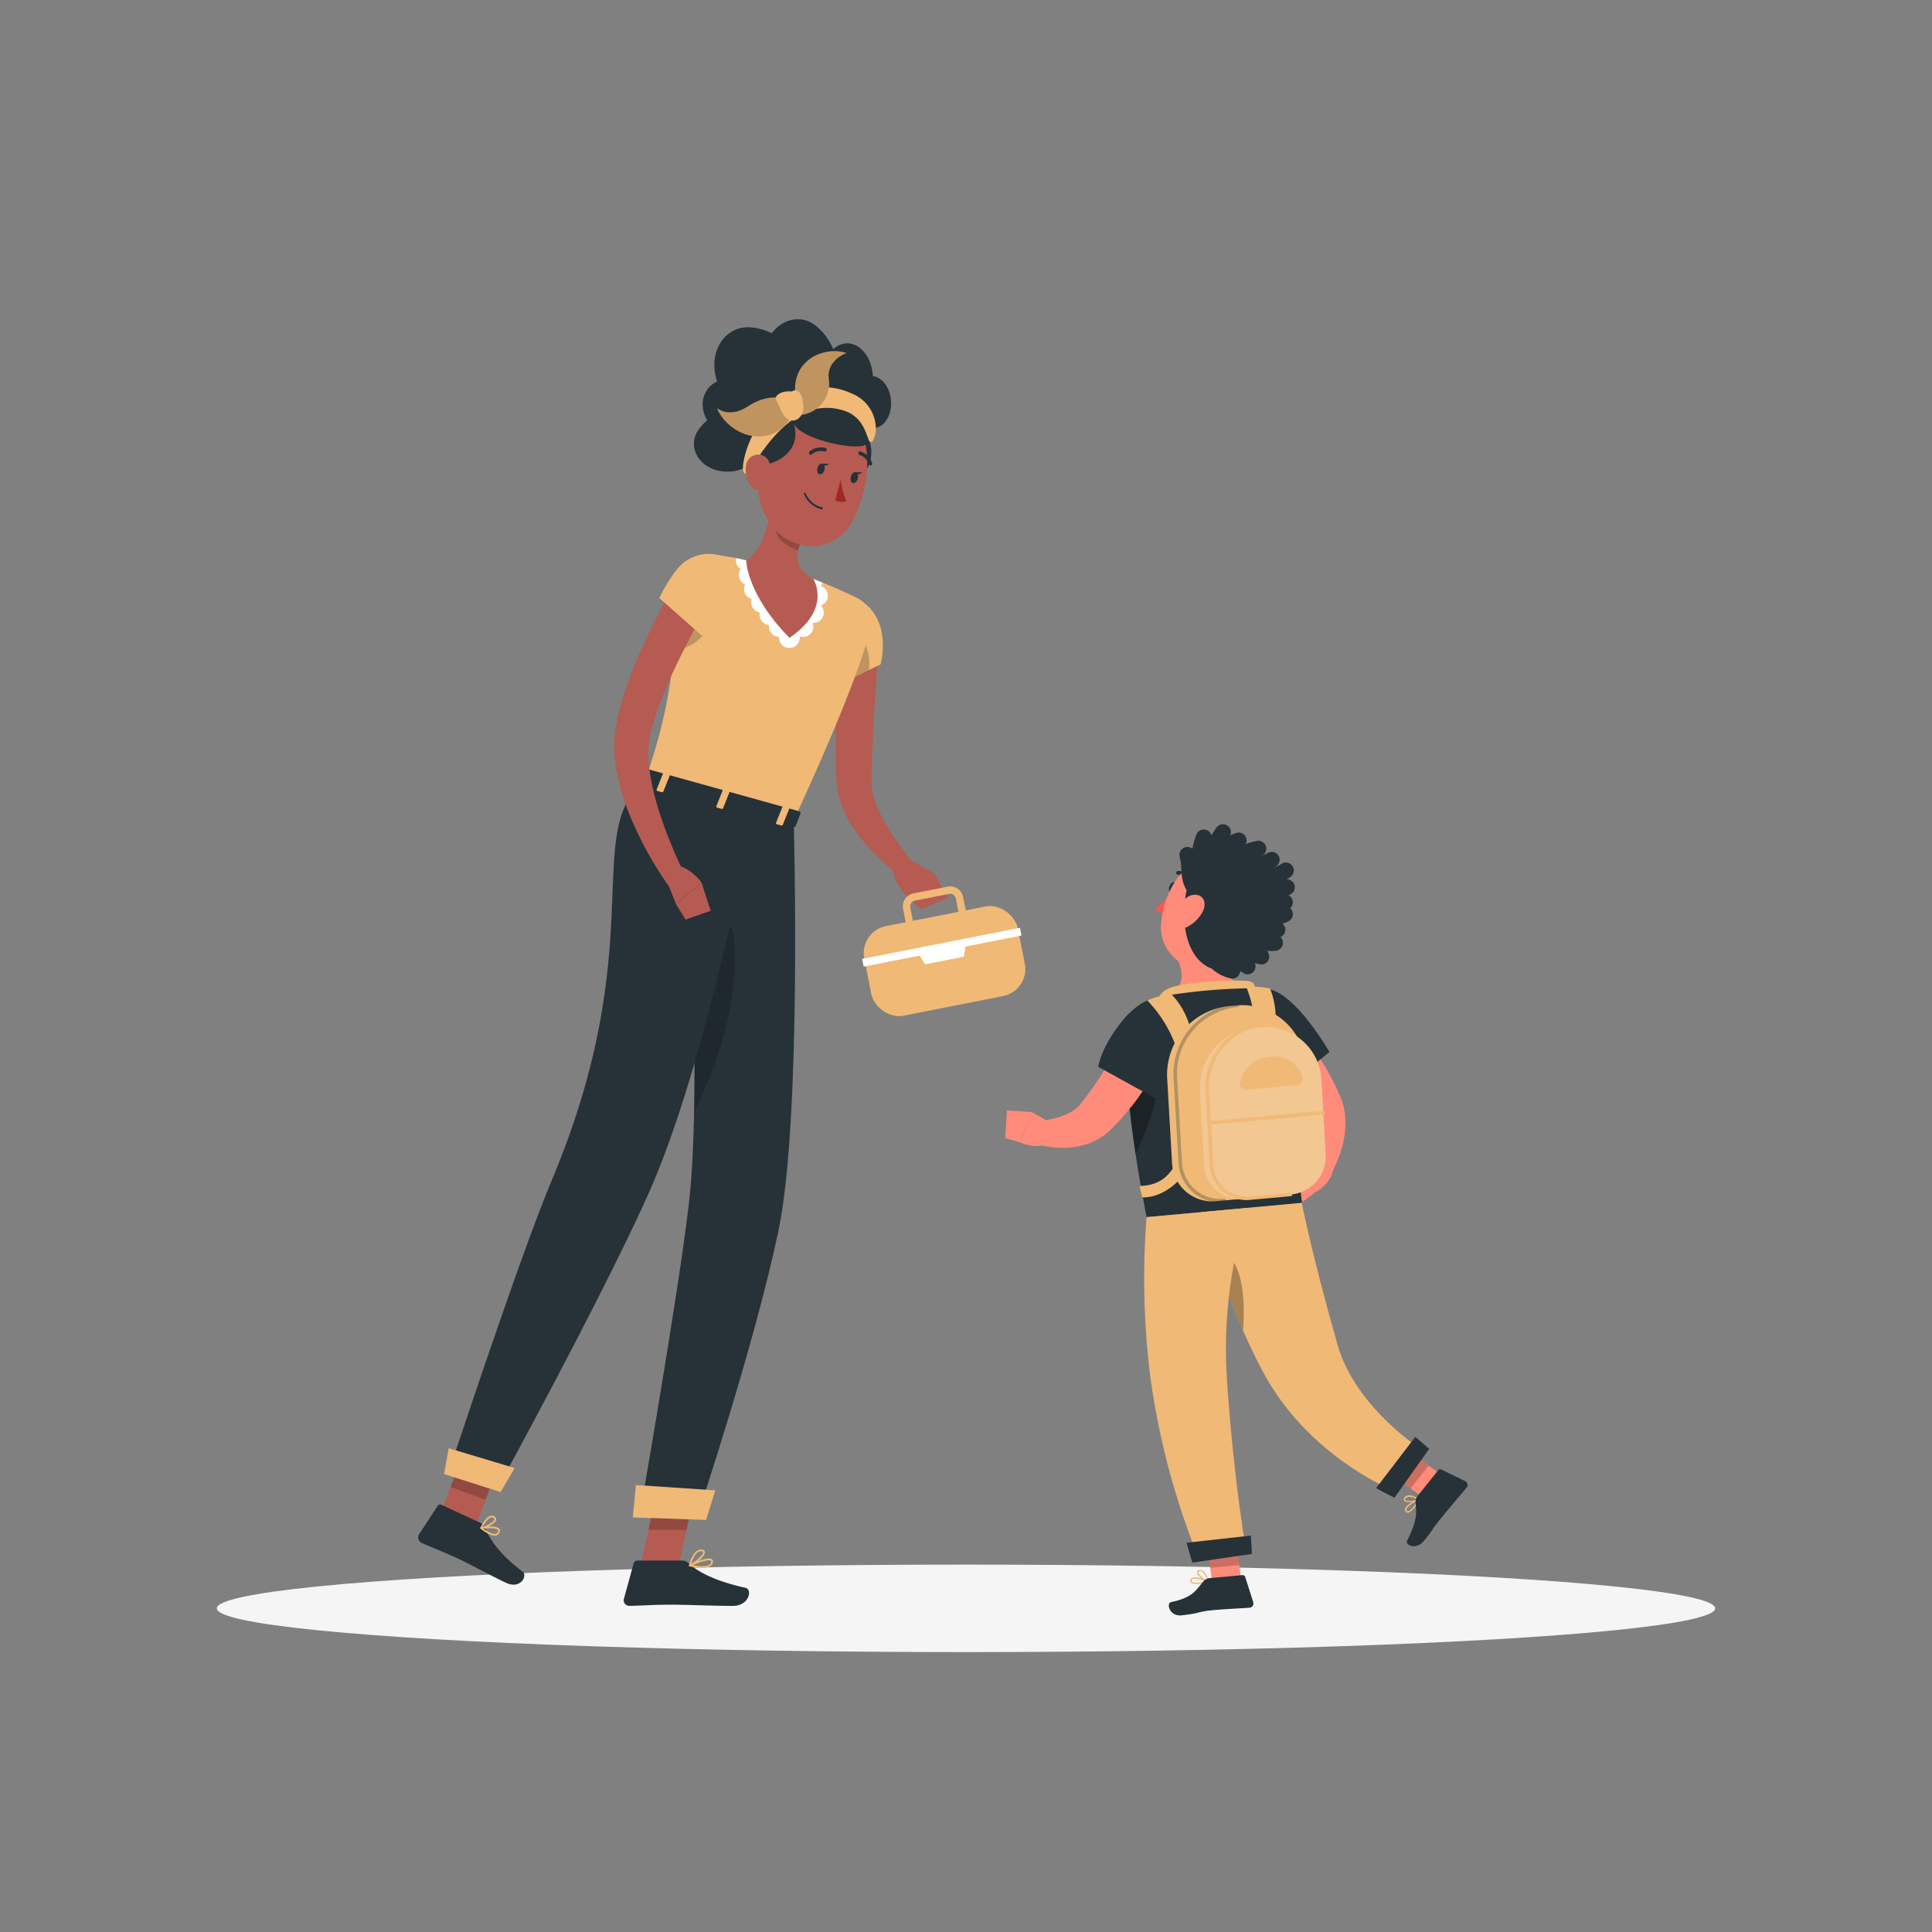 <svg xmlns="http://www.w3.org/2000/svg" viewBox="0 0 500 500"><rect x="0" y="0" width="500" height="500" fill="#808080" stroke="none"/><g id="freepik--Shadow--inject-11"><ellipse id="freepik--path--inject-11" cx="250" cy="416.24" rx="193.89" ry="11.32" style="fill:#f5f5f5"></ellipse></g><g id="freepik--character-1--inject-11"><path d="M227.71,163.62c-.43,5.34-.81,10.8-1.2,16.2-.17,2.7-.33,5.4-.46,8.11s-.27,5.39-.36,8.09c0,1.34-.1,2.69-.11,4l0,2v.79a5.54,5.54,0,0,0,0,.7,19.29,19.29,0,0,0,1.9,6.38,67.28,67.28,0,0,0,8.43,12.89l.07.09a2.49,2.49,0,0,1-3.4,3.57c-1.23-.89-2.3-1.78-3.39-2.74s-2.13-1.94-3.13-3a43.8,43.8,0,0,1-5.54-6.95,25.5,25.5,0,0,1-3.73-9c-.07-.44-.16-.87-.19-1.34s-.09-1-.09-1.26l-.09-2.1c-.06-1.4-.08-2.79-.11-4.19q-.06-4.19,0-8.35c.06-2.78.16-5.55.28-8.32.22-5.55.61-11,1.18-16.61a5,5,0,0,1,10,.91Z" style="fill:#b55b52"></path><path d="M223.18,155.68c7.8,5.5,4.71,16.27,4.71,16.27l-15.09,7.37s-3-12.73-1.08-18.29C213.74,155.24,217.39,151.61,223.18,155.68Z" style="fill:#F0B976"></path><path d="M223.56,165.82c-1.84-3.28-5.41-4-9.79-2.13a10,10,0,0,0-2.7,2.45,69.2,69.2,0,0,0,1.74,13.18l12.09-5.9A13.58,13.58,0,0,0,223.56,165.82Z" style="opacity:0.2"></path><path d="M234.8,222.05l7,4L234,231.14s-3.38-3.53-2.87-7.56Z" style="fill:#b55b52"></path><polygon points="245.33 232.4 238.18 235.33 233.96 231.14 241.81 226.08 245.33 232.4" style="fill:#b55b52"></polygon><rect x="224.2" y="236.9" width="40.5" height="23.63" rx="7.11" transform="translate(-43.52 52.03) rotate(-11.16)" style="fill:#F0B976"></rect><path d="M234.46,239l-.75-3.79a3.42,3.42,0,0,1,2.68-4l8.86-1.75a3.41,3.41,0,0,1,4,2.68l.75,3.79-1.88.37-.75-3.79a1.5,1.5,0,0,0-1.75-1.17l-8.86,1.75a1.48,1.48,0,0,0-1.17,1.75l.74,3.79Z" style="fill:#F0B976"></path><rect x="222.94" y="244.11" width="41.62" height="2.04" transform="translate(-42.84 51.82) rotate(-11.16)" style="fill:#fff"></rect><polygon points="249.43 247.59 239.42 249.56 237.41 246.38 250.08 243.88 249.43 247.59" style="fill:#fff"></polygon><polygon points="165.65 405.87 175.3 406.79 180.22 384.3 170.56 383.38 165.65 405.87" style="fill:#b55b52"></polygon><polygon points="112.71 395.28 121.76 398.56 129.85 377.01 120.79 373.74 112.71 395.28" style="fill:#b55b52"></polygon><path d="M124.26,394.08l-10-4.63a.76.76,0,0,0-1,.27l-4.8,7.36a1.57,1.57,0,0,0,.68,2.24c3.51,1.55,5.27,2.13,9.66,4.16,2.69,1.26,8.47,4.42,12.19,6.16s5.64-1.86,4.24-2.92c-6.25-4.72-8.37-8.35-9.79-11.41A2.54,2.54,0,0,0,124.26,394.08Z" style="fill:#263238"></path><path d="M176.51,403.87h-11.6a1,1,0,0,0-.92.71l-2.52,9.18a1.43,1.43,0,0,0,1.41,1.83c4.06-.07,6-.3,11.14-.3,3.14,0,11.25.32,15.59.32s5.13-4.28,3.37-4.67c-7.86-1.74-12.4-4.14-14.83-6.43A2.33,2.33,0,0,0,176.51,403.87Z" style="fill:#263238"></path><polygon points="180.21 384.31 177.68 395.9 167.82 395.9 170.56 383.39 180.21 384.31" style="opacity:0.2"></polygon><polygon points="120.79 373.74 129.85 377.02 125.67 388.12 116.62 384.85 120.79 373.74" style="opacity:0.2"></polygon><path d="M225.31,162.41c-1.54,6.53-6.29,20.43-19.9,49.89l-38.26-10.66c4.51-14,7.14-23.16,8.68-50.14a8.47,8.47,0,0,1,9.67-7.9c2.38.35,5,.8,7.62,1.4a126.65,126.65,0,0,1,17.37,4.83c4,1.51,8.15,3.41,11.13,4.83A6.81,6.81,0,0,1,225.31,162.41Z" style="fill:#F0B976"></path><path d="M214.24,154.21a2.61,2.61,0,0,0-1.84-2.53,2.11,2.11,0,0,0,.3-.37,4.09,4.09,0,0,0,.25-.46.06.06,0,0,0,0,0c-.82-.34-1.65-.67-2.47-1s-1.66-.61-2.49-.89a123.53,123.53,0,0,0-12.3-3.36l-2.59-.58c-.87-.2-1.73-.38-2.59-.55a2.51,2.51,0,0,0-.06.55,2.72,2.72,0,0,0,.77,1.87,2.8,2.8,0,0,0,.48.37,2.66,2.66,0,0,0,1.15,4,2.66,2.66,0,0,0,1.71,3.75,2.66,2.66,0,0,0,.23,2.24,2.7,2.7,0,0,0,1.85,1.25,2.66,2.66,0,0,0,2.39,3.26,2.65,2.65,0,0,0,.61,2.14,2.61,2.61,0,0,0,2,.93h0c0,.08,0,.15,0,.23a2.66,2.66,0,0,0,.77,1.88,2.67,2.67,0,0,0,4.54-1.88,2.21,2.21,0,0,0,0-.37,3,3,0,0,0,.89.15,2.64,2.64,0,0,0,2.46-3.65,2.65,2.65,0,0,0,2.14-4.49A2.64,2.64,0,0,0,214.24,154.21Z" style="fill:#fff"></path><path d="M200.28,125.91c-.46,5.9-2.21,16.44-7.16,19.09,0,0,0,8.64,11.19,20.08,11.14-7.54,6.18-15.25,6.18-15.25-5.82-3.22-4.37-7.8-2.07-11.84Z" style="fill:#b55b52"></path><path d="M201.17,127.23a24.16,24.16,0,0,0-.35,10.24c.44,2.34,2.94,4,5.74,5a15.81,15.81,0,0,1,1.85-4.52Z" style="opacity:0.2"></path><path d="M225.5,117.4c.13-3.73-2-7.05-4.78-7.42s-5.1,2.36-5.23,6.09,2,7,4.78,7.41S225.38,121.12,225.5,117.4Z" style="fill:#263238"></path><path d="M198,114.78c-1.88,9.52-2.88,13.51.6,19.56,5.23,9.1,17.33,9.33,22,.56,4.22-7.9,6.58-22.15-1.62-28.28A13.24,13.24,0,0,0,198,114.78Z" style="fill:#b55b52"></path><path d="M197.44,120.45c4.12-.81,9.87-3.73,8.06-10.68,2.15,4.13,16.65,7,18.55,5.26a8.93,8.93,0,0,0,2.43-6.9c-1.24-4.16-13.19-7.43-19.83-6.64S182.3,115.86,197.44,120.45Z" style="fill:#263238"></path><path d="M190.86,105.66c-5,0-11.05,4.53-11.28,8.77s3.65,7.65,8.67,7.64,9.28-3.45,9.51-7.69S195.88,105.65,190.86,105.66Z" style="fill:#263238"></path><path d="M230.62,104.69c.13-3.72-2-7-4.78-7.41s-5.1,2.36-5.23,6.08,2,7,4.78,7.42S230.5,108.42,230.62,104.69Z" style="fill:#263238"></path><path d="M225.88,98.64c.31-4.79-2.3-9.15-5.85-9.73s-6.66,2.82-7,7.61,2.31,9.14,5.85,9.73S225.56,103.43,225.88,98.64Z" style="fill:#263238"></path><path d="M217,97.16c.49-6-4.34-13.76-9.41-14.47s-9.59,3.62-10.09,9.66,3.22,11.53,8.29,12.23S216.51,103.2,217,97.16Z" style="fill:#263238"></path><path d="M197.92,99.35c-4.41-2.81-12.23-2.22-14.81,1.36s-1.09,8.77,3.32,11.57,10.07,2.18,12.65-1.4S202.33,102.16,197.92,99.35Z" style="fill:#263238"></path><path d="M208,93.8c-3.05-6.14-12.22-10.79-17.54-8.52s-7.17,9.09-4.13,15.23,9.83,9.28,15.15,7S211,99.94,208,93.8Z" style="fill:#263238"></path><path d="M194,122.44c1.59-3.53,6.43-11.18,12.83-14.94a14.09,14.09,0,0,1,12.68-.81c3.72,1.8,4.46,5.06,5.37,7.31a.57.57,0,0,0,1.06,0,7.31,7.31,0,0,0,.73-2.79,9.85,9.85,0,0,0-6.13-9.33A18.17,18.17,0,0,0,201.74,104c-8.52,6.83-9.94,17-9.37,18A1,1,0,0,0,194,122.44Z" style="fill:#F0B976"></path><path d="M193.74,105.06c-3.15,2.11-6.07,2.11-8.18.59,2.83,6.83,13.36,11.08,19.06,2.62l-1.83-5C200.39,102.38,196.89,103,193.74,105.06Z" style="fill:#F0B976"></path><path d="M193.74,105.06c-3.15,2.11-6.07,2.11-8.18.59,2.83,6.83,13.36,11.08,19.06,2.62l-1.83-5C200.39,102.38,196.89,103,193.74,105.06Z" style="opacity:0.2"></path><path d="M214.48,98c-.47-3.71,2.54-5.89,4.6-6.62-5.26-1.85-14.24,1.39-13.24,10.75l1.36,5.25A8.18,8.18,0,0,0,214.48,98Z" style="fill:#F0B976"></path><path d="M214.48,98c-.47-3.71,2.54-5.89,4.6-6.62-5.26-1.85-14.24,1.39-13.24,10.75l1.36,5.25A8.18,8.18,0,0,0,214.48,98Z" style="opacity:0.2"></path><path d="M201,103.8c.52.55,1.43,4.33,3.39,4.92s3.38-1.21,3.52-2.82-.58-6.15-3-4.59C201.88,101,200,102.72,201,103.8Z" style="fill:#F0B976"></path><path d="M193.05,120.57a7.13,7.13,0,0,0,1.31,5.26c1.49,2,3.75,1,4.6-1.18.76-2,.9-5.4-1.2-6.6A3.19,3.19,0,0,0,193.05,120.57Z" style="fill:#b55b52"></path><path d="M205.41,212.3s2.21,77.3-4,106.49c-6.44,30.35-21,73.74-21,73.74l-14.78-.89s9.93-56.71,12.65-80.12c3.75-32.26-.91-107-.91-107Z" style="fill:#263238"></path><path d="M189.94,243.09c-.62-7-6.27-7.2-10.87-2.8.52,14.93.88,32.28.58,47.46C185.36,276.62,191.36,259,189.94,243.09Z" style="opacity:0.2"></path><path d="M176.35,154.15c-.28,1-.57,2-.87,2.89a81.76,81.76,0,0,1-4.31,11.33,11.64,11.64,0,0,0,3.33,0c4.56-.57,8.21-3.76,9.27-7.15C184.45,159.16,181,155.05,176.35,154.15Z" style="opacity:0.2"></path><polygon points="163.77 392.71 182.74 393.36 185.11 385.7 164.57 384.33 163.77 392.71" style="fill:#F0B976"></polygon><path d="M195.31,209.48s-12.05,65.45-27.87,100.32c-12.78,28.16-38.39,74.82-38.39,74.82l-12.68-4.36s18.15-55.14,26.32-74.54c26.14-62.09,7.44-90.41,24.46-104.08Z" style="fill:#263238"></path><polygon points="114.92 381.49 129.55 386.14 133.19 379.92 116.12 374.8 114.92 381.49" style="fill:#F0B976"></polygon><path d="M167.2,199.24l-2.68,2.94c-.21.23,0,.59.47.71l40.13,11.17c.35.1.68,0,.76-.2l1.3-3.33c.09-.23-.15-.51-.53-.62L167.9,199.12A.71.71,0,0,0,167.2,199.24Z" style="fill:#263238"></path><path d="M171.2,205l-1-.29c-.21-.06-.34-.21-.29-.33l1.73-4.32c.05-.13.26-.18.47-.12l1,.28c.2.06.33.21.28.34l-1.73,4.31C171.61,205,171.4,205.08,171.2,205Z" style="fill:#F0B976"></path><path d="M202.1,213.62l-1-.29c-.21-.05-.34-.2-.29-.33l1.73-4.31c.05-.13.26-.19.47-.13l1,.29c.21.06.34.21.29.33l-1.73,4.32C202.52,213.62,202.31,213.68,202.1,213.62Z" style="fill:#F0B976"></path><path d="M186.65,209.32l-1-.29c-.2-.06-.33-.21-.28-.33l1.72-4.32c0-.12.26-.18.47-.12l1,.29c.21,0,.33.21.28.33l-1.72,4.32C187.07,209.32,186.86,209.38,186.65,209.32Z" style="fill:#F0B976"></path><path d="M211.56,121.12c-.2.76,0,1.49.54,1.62s1.07-.38,1.27-1.15,0-1.49-.54-1.62S211.76,120.36,211.56,121.12Z" style="fill:#263238"></path><path d="M220.19,123.38c-.2.76,0,1.49.54,1.62s1.06-.39,1.26-1.15,0-1.49-.54-1.62S220.39,122.61,220.19,123.38Z" style="fill:#263238"></path><path d="M221.22,122.22l2,0S221.88,123.35,221.22,122.22Z" style="fill:#263238"></path><path d="M217.56,124.09a21.22,21.22,0,0,0,1.45,5.59,3.4,3.4,0,0,1-2.85-.21Z" style="fill:#a02724"></path><path d="M212.77,131.78a.25.25,0,0,0,.2-.17.24.24,0,0,0-.17-.28,6.27,6.27,0,0,1-4.31-3.66.23.23,0,0,0-.29-.14.23.23,0,0,0-.15.29,6.61,6.61,0,0,0,4.63,4Z" style="fill:#263238"></path><path d="M209.88,117.67a.37.37,0,0,0,.21-.1,3.67,3.67,0,0,1,3.27-.74.46.46,0,0,0,.58-.29.45.45,0,0,0-.29-.59,4.6,4.6,0,0,0-4.13.89.48.48,0,0,0-.08.66A.5.5,0,0,0,209.88,117.67Z" style="fill:#263238"></path><path d="M225.33,120.44l.08,0a.47.47,0,0,0,.29-.59,4.59,4.59,0,0,0-3-3,.46.46,0,0,0-.56.33.48.48,0,0,0,.33.57,3.64,3.64,0,0,1,2.34,2.39A.48.48,0,0,0,225.33,120.44Z" style="fill:#263238"></path><path d="M184.06,155c-1.59,2.81-3.26,5.79-4.79,8.73s-3.08,5.92-4.49,8.92-2.71,6-3.89,9a56.1,56.1,0,0,0-2.71,9,26.78,26.78,0,0,0-.07,8.77,61.36,61.36,0,0,0,2.1,9.34,90.89,90.89,0,0,0,3.32,9.32c1.23,3.07,2.64,6.17,4.08,9.09l-4.19,2.64a93.62,93.62,0,0,1-10.32-18.52,60.8,60.8,0,0,1-3.27-10.42,44.84,44.84,0,0,1-.8-5.66,30.82,30.82,0,0,1,.2-6,60.05,60.05,0,0,1,2.66-10.78c1.14-3.41,2.47-6.71,3.9-9.93a166.35,166.35,0,0,1,9.7-18.69Z" style="fill:#b55b52"></path><path d="M172.32,227.3l2.59,6.62,6.65-5.51s-3.06-4.35-7.13-4.51Z" style="fill:#b55b52"></path><polygon points="177.42 237.99 183.92 235.71 181.56 228.41 174.91 233.92 177.42 237.99" style="fill:#b55b52"></polygon><path d="M190.47,147.93c1.24,4-7.5,17.74-7.5,17.74l-12.36-10.9s3.55-7.46,6.88-9.6C182.86,141.72,189.05,143.4,190.47,147.93Z" style="fill:#F0B976"></path><path d="M129.2,396.76a1.84,1.84,0,0,0,.15-.35.81.81,0,0,0-.15-.79c-.81-.94-4.31-.46-4.71-.4a.22.22,0,0,0-.19.17.24.24,0,0,0,.08.24c1,.81,2.91,2.1,4.1,1.73A1.22,1.22,0,0,0,129.2,396.76Zm-4.09-1.15c1.41-.15,3.31-.18,3.74.32a.3.3,0,0,1,.05.34.87.87,0,0,1-.56.65C127.7,397.12,126.52,396.63,125.11,395.61Z" style="fill:#F0B976"></path><path d="M128.27,393.6a1,1,0,0,0,.11-.26.82.82,0,0,0-.44-.92,1.21,1.21,0,0,0-1-.13c-1.36.41-2.56,2.95-2.61,3.06a.26.26,0,0,0,0,.23.23.23,0,0,0,.21.1C125.53,395.6,127.72,394.61,128.27,393.6Zm-3.3,1.48c.46-.83,1.3-2.11,2.09-2.35a.76.76,0,0,1,.64.09c.25.15.25.3.23.41-.16.66-1.84,1.63-3,1.92Z" style="fill:#F0B976"></path><path d="M181.66,405.79a3.8,3.8,0,0,0,2.26-.55,1.43,1.43,0,0,0,.59-1.11.67.67,0,0,0-.29-.63c-1.05-.71-5,1.08-5.79,1.45a.22.22,0,0,0-.13.23.23.23,0,0,0,.18.2A15.27,15.27,0,0,0,181.66,405.79Zm1.85-2a.91.91,0,0,1,.45.1.22.22,0,0,1,.09.22,1,1,0,0,1-.41.78c-.68.51-2.28.58-4.36.19A14.39,14.39,0,0,1,183.51,403.78Z" style="fill:#F0B976"></path><path d="M178.53,405.39l.09,0c1.31-.53,3.95-2.65,3.8-3.75,0-.24-.19-.54-.79-.61-2.29-.27-3.28,3.92-3.32,4.1a.22.22,0,0,0,.07.22A.24.24,0,0,0,178.53,405.39Zm2.89-3.93h.15c.25,0,.38.1.39.22.09.63-1.73,2.3-3.07,3C179.2,403.72,180,401.46,181.42,401.46Z" style="fill:#F0B976"></path><path d="M212.6,120l2,0S213.25,121.1,212.6,120Z" style="fill:#263238"></path></g><g id="freepik--character-2--inject-11"><path d="M304.52,230.07c-.25.8-.87,1.32-1.39,1.16s-.76-.94-.51-1.74.86-1.33,1.39-1.17S304.76,229.26,304.52,230.07Z" style="fill:#263238"></path><path d="M303,231.23a20.31,20.31,0,0,1-4,3.87,3.29,3.29,0,0,0,2.45,1.28Z" style="fill:#ff5652"></path><path d="M308.35,228.2a.39.39,0,0,1-.25-.17,3.93,3.93,0,0,0-3.17-1.63.5.5,0,0,1-.53-.46.49.49,0,0,1,.46-.53,4.92,4.92,0,0,1,4,2,.48.48,0,0,1-.09.69A.47.47,0,0,1,308.35,228.2Z" style="fill:#263238"></path><path d="M317.14,242.89c-.07,5.3.8,11.38,4.51,13.69,0,0-1.23,5.76-13.62,7.1-13.63,1.47-7.12-4.86-7.12-4.86,5.85-2.85,5.51-6.73,3.75-10.85l8.76-6.78A2.24,2.24,0,0,1,317.14,242.89Z" style="fill:#ff8b7b"></path><path d="M323.82,258.34c.82-1.86,1.71-4-.57-4.41-2.51-.47-16,0-20.47,1.76s-2.86,5.18-2.86,5.18Z" style="fill:#F0B976"></path><path d="M310.4,409.92c-1,.09-1.91,0-2.26-.37a.68.68,0,0,1-.05-.78.88.88,0,0,1,.52-.46c1.22-.46,4,.8,4.1.86a.16.16,0,0,1,.1.17.17.17,0,0,1-.12.16A13,13,0,0,1,310.4,409.92Zm-1.32-1.35a1.14,1.14,0,0,0-.34.07.55.55,0,0,0-.33.28c-.1.23-.05.34,0,.4.4.45,2.3.29,3.68,0A8,8,0,0,0,309.08,408.57Z" style="fill:#F0B976"></path><path d="M312.65,409.51h-.07c-.95-.33-2.89-1.79-2.83-2.65,0-.21.13-.47.62-.56a1.27,1.27,0,0,1,1,.22c1,.69,1.42,2.7,1.43,2.78a.18.18,0,0,1-.06.17A.19.19,0,0,1,312.65,409.51Zm-2.11-2.88h-.1c-.32.06-.33.19-.33.23,0,.52,1.3,1.69,2.27,2.16a4.17,4.17,0,0,0-1.2-2.23A.88.88,0,0,0,310.54,406.63Z" style="fill:#F0B976"></path><polygon points="321.74 412.63 314.22 413.31 311.9 395.97 319.42 395.29 321.74 412.63" style="fill:#ff8b7b"></polygon><path d="M313.36,408.39l8.2-.75a.66.66,0,0,1,.69.46l2.09,6.54a1.1,1.1,0,0,1-1,1.44c-3,.22-5.57.29-9.29.62-4.35.4-3.2.81-8.3,1.35-3.08.32-4-3.13-2.66-3.42,5.9-1.29,6.36-3.15,8.47-5.5A2.61,2.61,0,0,1,313.36,408.39Z" style="fill:#263238"></path><path d="M332,262.39c.51.45.83.74,1.21,1.11s.71.69,1,1c.68.7,1.33,1.42,2,2.14,1.26,1.44,2.41,3,3.54,4.49a70.49,70.49,0,0,1,5.8,9.78c.41.86.78,1.73,1.18,2.59l.15.34.17.45c.12.29.24.59.33.89a14.92,14.92,0,0,1,.47,1.8,20.1,20.1,0,0,1,.14,6.72,29,29,0,0,1-2.73,8.58,24.17,24.17,0,0,1-1.49,2.6l-5.2-2.24c.2-1.5.42-3.22.51-4.78a28.78,28.78,0,0,0,0-4.56,13,13,0,0,0-.84-3.76c-.12-.25-.22-.5-.34-.72a2.46,2.46,0,0,0-.19-.32l-.24-.41c-.42-.7-.81-1.42-1.25-2.11a87.56,87.56,0,0,0-5.58-8c-1-1.28-2-2.51-3.1-3.73l-1.6-1.76-.8-.84-.7-.72Z" style="fill:#ff8b7b"></path><path d="M341.7,298.93,336,301.37l4.38,7.18s4.4-2.08,4.77-6.7Z" style="fill:#ff8b7b"></path><polygon points="331.74 306.29 337.23 310.95 340.37 308.55 335.99 301.37 331.74 306.29" style="fill:#ff8b7b"></polygon><path d="M328.33,256c7.12,1.2,15.73,16.26,15.73,16.26l-12.64,10.28s-4.69-2.67-9.05-10.91C318.09,263.54,320.59,254.66,328.33,256Z" style="fill:#263238"></path><path d="M291.49,266.26c-.41,7.14,0,21.8,5.24,48.72l40.19-3.64c-.25-5.69-5.05-22.4-3.24-48.06a6.94,6.94,0,0,0-6.65-7.45c-2-.07-4.18-.09-6.32,0a149,149,0,0,0-17.09,1.55c-2.18.39-4.29.93-6.1,1.44A8.24,8.24,0,0,0,291.49,266.26Z" style="fill:#263238"></path><path d="M291.82,281.24c.37,4.76,1,10.5,2.06,17.36a76.7,76.7,0,0,0,7.64-28Z" style="opacity:0.3"></path><path d="M303,269.34c-.44,1.06-.79,1.86-1.22,2.75s-.84,1.71-1.29,2.54c-.89,1.68-1.85,3.31-2.85,4.9s-2.09,3.15-3.19,4.69-2.32,3-3.55,4.45c-.63.71-1.24,1.44-1.91,2.12l-1,1-.52.54-.72.67a16.32,16.32,0,0,1-6.49,3.39,20.24,20.24,0,0,1-6.48.63,21.91,21.91,0,0,1-3.05-.37,23.39,23.39,0,0,1-3-.81l.92-5.6,2.28-.38c.78-.16,1.55-.32,2.28-.52a17.89,17.89,0,0,0,3.93-1.55,8.2,8.2,0,0,0,2.54-2.12l.21-.29.36-.47.76-1c.52-.64,1-1.34,1.48-2,1.94-2.68,3.73-5.5,5.41-8.39.85-1.43,1.64-2.9,2.42-4.36l1.14-2.21,1-2.09Z" style="fill:#ff8b7b"></path><path d="M272.45,290.92l-5.37-3.1L264,295.63s4.31,2.27,8.22-.21Z" style="fill:#ff8b7b"></path><polygon points="260.59 287.37 260.15 294.55 263.95 295.63 267.08 287.81 260.59 287.37" style="fill:#ff8b7b"></polygon><path d="M307.67,263.29c1.55,7-8,21.33-8,21.33l-15.46-8.53s.72-5.34,6.72-12.48C296.82,256.63,306,255.62,307.67,263.29Z" style="fill:#263238"></path><path d="M303.19,257.33s-4.51.55-6.24,1.63a32.9,32.9,0,0,1,7.3,11.68l3.69-4.95A20,20,0,0,0,303.19,257.33Z" style="fill:#F0B976"></path><path d="M305.34,305a13.21,13.21,0,0,0-.57-3.32.38.38,0,0,0-.67-.08c-1.68,2.54-3.72,5.08-8.74,5.3a.38.38,0,0,0-.36.45l.53,2.24a.39.39,0,0,0,.37.3c5.06-.06,8.71-3.9,9.35-4.62A.34.34,0,0,0,305.34,305Z" style="fill:#F0B976"></path><path d="M328.67,255.8s-4.12-.76-6.14-.39a31.23,31.23,0,0,1,2.25,13.16l5.25-3.25A20,20,0,0,0,328.67,255.8Z" style="fill:#F0B976"></path><polygon points="311.9 395.98 313.21 405.73 320.73 405.05 319.42 395.3 311.9 395.98" style="opacity:0.2"></polygon><path d="M326,236.43c-2.67,7-3.83,11.31-9,13.76-7.83,3.68-16.81-2.63-16.56-10.39.22-7,4.56-17.32,13.34-17.78S328.67,229.4,326,236.43Z" style="fill:#ff8b7b"></path><path d="M308.59,226.43c-2.71,4.15-4.13,19,3.72,23.66s17.27-12.49,15.91-17.7-5.43-9.12-8.53-9.78S311.68,221.69,308.59,226.43Z" style="fill:#263238"></path><path d="M310.62,233.29a2,2,0,0,1-1.26-.44c-3.36-2.63-3.52-5.64-3.65-8.06a12.76,12.76,0,0,0-.42-3.06,2.06,2.06,0,0,1,3.93-1.21,16.44,16.44,0,0,1,.59,4c.12,2.15.19,3.57,2.08,5.05a2.05,2.05,0,0,1-1.27,3.67Z" style="fill:#263238"></path><path d="M319,253.23a2.15,2.15,0,0,1-.43,0c-5.11-1.07-8.62-5.69-8.74-11.5a2.06,2.06,0,0,1,2-2.1h0a2.05,2.05,0,0,1,2,2c.1,4.44,2.82,7,5.49,7.56a2.05,2.05,0,0,1-.42,4.06Z" style="fill:#263238"></path><path d="M322.92,252.17a2,2,0,0,1-1-.26c-4.57-2.52-6.59-8-5-13.55a2.05,2.05,0,1,1,3.95,1.12c-1.21,4.28.65,7.52,3,8.83a2.06,2.06,0,0,1-1,3.86Z" style="fill:#263238"></path><path d="M326.37,249.54a2.07,2.07,0,0,1-.35,0c-7.11-1.21-9.67-4.9-10.57-7.78a2.05,2.05,0,1,1,3.92-1.23c.82,2.64,3.22,4.26,7.34,5a2.05,2.05,0,0,1-.34,4.08Z" style="fill:#263238"></path><path d="M328.23,246.13c-4.78,0-8.12-1.53-10.21-4.65a2.06,2.06,0,0,1,3.42-2.28c1,1.51,2.86,3.18,8.37,2.76a2,2,0,0,1,2.21,1.9,2.06,2.06,0,0,1-1.9,2.2C329.47,246.11,328.84,246.13,328.23,246.13Z" style="fill:#263238"></path><path d="M328.72,242.92a11.25,11.25,0,0,1-5.07-1.37,7.31,7.31,0,0,0-3.66-1,2,2,0,0,1-2.15-2,2,2,0,0,1,2-2.14,11,11,0,0,1,5.59,1.37c1.57.74,2.7,1.27,4.71.82a2.05,2.05,0,1,1,.9,4A10.21,10.21,0,0,1,328.72,242.92Z" style="fill:#263238"></path><path d="M312.76,231.57a2.07,2.07,0,0,1-1.64-.81c-3.07-4-3.61-9.62-1.42-14.93a2.06,2.06,0,0,1,3.8,1.57c-1.62,3.94-1.29,8,.89,10.87a2.05,2.05,0,0,1-1.63,3.3Z" style="fill:#263238"></path><path d="M318.73,234a2,2,0,0,1-1.12-.33,12.68,12.68,0,0,1-5.42-8.33,14.43,14.43,0,0,1,2.64-11.17,2.05,2.05,0,0,1,3.34,2.39,10.19,10.19,0,0,0-1.95,8,8.7,8.7,0,0,0,3.63,5.65,2.05,2.05,0,0,1-1.12,3.78Z" style="fill:#263238"></path><path d="M320.45,231.66a2.08,2.08,0,0,1-.9-.21,9,9,0,0,1-5.07-9.28,7.59,7.59,0,0,1,5.88-6.71,2.06,2.06,0,0,1,.86,4,3.56,3.56,0,0,0-2.67,3.19,5,5,0,0,0,2.8,5.09,2.05,2.05,0,0,1-.9,3.9Z" style="fill:#263238"></path><path d="M320.45,231.66a2.06,2.06,0,0,1-1.78-1c-2.15-3.76-1.73-6.48-1-8.1s2.66-3.92,7.3-4.87a2.06,2.06,0,1,1,.83,4c-2.3.47-3.86,1.37-4.39,2.53-.61,1.36.11,3.13.82,4.37a2.06,2.06,0,0,1-1.79,3.08Z" style="fill:#263238"></path><path d="M320.83,241a2.06,2.06,0,0,1-1.75-3.13c1.94-3.15,5.65-3,8.63-2.79,1.38.07,3.11.16,3.72-.23a2.05,2.05,0,1,1,2.21,3.46c-1.72,1.11-4,1-6.15.87-2.49-.13-4.3-.15-4.91.84A2.06,2.06,0,0,1,320.83,241Z" style="fill:#263238"></path><path d="M329.37,236.16c-3.86,0-6-2.44-7.48-4a6.67,6.67,0,0,0-1.46-1.4l-.11,0a2.06,2.06,0,0,1-1.57-3.8c3-1.22,4.91,1,6.21,2.42,1.74,2,3.13,3.5,6.89,2.2a2,2,0,0,1,2.62,1.26,2.07,2.07,0,0,1-1.27,2.62A11.65,11.65,0,0,1,329.37,236.16Z" style="fill:#263238"></path><path d="M320,232.8a2.06,2.06,0,0,1-1.57-3.38c2.16-2.54,5-1.92,7.37-1.42,2.12.46,4.13.9,6.32-.21a2.05,2.05,0,1,1,1.85,3.66c-3.48,1.77-6.69,1.08-9,.57s-2.9-.49-3.37.06A2.05,2.05,0,0,1,320,232.8Z" style="fill:#263238"></path><path d="M316.19,226.71a2,2,0,0,1-1.2-.4,2,2,0,0,1-.45-2.87c2-2.69,4.89-2.28,7.24-2,2.15.3,4.18.59,6.28-.68a2.05,2.05,0,0,1,2.12,3.52c-3.34,2-6.59,1.56-9,1.23s-2.93-.27-3.35.31A2.07,2.07,0,0,1,316.19,226.71Z" style="fill:#263238"></path><path d="M319.85,229.42a2.06,2.06,0,0,1-1.66-3.27c1.94-2.66,4.8-2.18,7.11-1.78,2.16.37,4.21.71,6.28-.77a2.05,2.05,0,0,1,2.4,3.33c-3.46,2.49-6.88,1.91-9.37,1.49-2.21-.38-2.73-.35-3.1.15A2.06,2.06,0,0,1,319.85,229.42Z" style="fill:#263238"></path><path d="M311.28,235.88a9.2,9.2,0,0,1-4.23,4.09c-2.41,1.11-3.65-.74-3-3.06.58-2.1,2.53-5.2,5-5.34S312.36,233.7,311.28,235.88Z" style="fill:#ff8b7b"></path><path d="M366.12,390.13c-.61.75-1.3,1.4-1.83,1.37a.67.67,0,0,1-.6-.5.86.86,0,0,1,0-.7c.51-1.19,3.34-2.32,3.46-2.36a.17.17,0,0,1,.19,0,.2.2,0,0,1,0,.21A14.61,14.61,0,0,1,366.12,390.13Zm-1.89,0a1.32,1.32,0,0,0-.19.29.59.59,0,0,0,0,.43c.1.24.21.27.29.27.6,0,1.8-1.45,2.52-2.67A8.17,8.17,0,0,0,364.23,390.15Z" style="fill:#F0B976"></path><path d="M367.38,388.22l-.06,0c-.89.46-3.29.85-3.87.21a.63.63,0,0,1,0-.83,1.32,1.32,0,0,1,.86-.59c1.21-.25,2.93.86,3,.9a.19.19,0,0,1,0,.27Zm-3.54-.48-.06.09c-.18.27-.09.37-.06.4.35.38,2.11.23,3.13-.15a4.14,4.14,0,0,0-2.44-.68A.93.93,0,0,0,363.84,387.74Z" style="fill:#F0B976"></path><polygon points="375.93 383.82 371.21 389.72 357.1 379.39 361.81 373.49 375.93 383.82" style="fill:#ff8b7b"></polygon><path d="M367.06,386.93l5.15-6.43a.65.65,0,0,1,.8-.18l6.17,3a1.09,1.09,0,0,1,.37,1.68c-1.9,2.29-4.72,5.54-7.05,8.45-2.73,3.41-.76,1.33-4,5.33-1.94,2.42-4.92,1.13-4.33-.06,2.68-5.41,2.41-6.89,2.17-10A2.64,2.64,0,0,1,367.06,386.93Z" style="fill:#263238"></path><polygon points="357.1 379.39 365.04 385.2 369.75 379.3 361.82 373.49 357.1 379.39" style="opacity:0.2"></polygon><path d="M311,313.69s5.53,22.15,16,41.6c11.49,21.31,32.56,30,32.56,30l8-10.36s-16.89-10.88-21.44-27c-6.94-24.56-9.22-36.64-9.22-36.64Z" style="fill:#F0B976"></path><path d="M356.14,385.12c0,.05,4.74,2.5,4.74,2.5l9-12.66-3.61-3.09Z" style="fill:#263238"></path><path d="M314.07,323.09l-.36,0a214.45,214.45,0,0,0,8,21.26C322.34,334.89,321.44,324.1,314.07,323.09Z" style="opacity:0.3"></path><path d="M296.73,315a203.91,203.91,0,0,0,1,41.56,197.4,197.4,0,0,0,11.79,45L322,398.23s-2.92-17.83-4.47-41.3c-1.69-25.57,5.59-44.34,5.59-44.34Z" style="fill:#F0B976"></path><path d="M307.1,399.26c-.06,0,1.48,5.14,1.48,5.14L324,402.15l-.27-4.74Z" style="fill:#263238"></path><path d="M319.9,260.21l-1.79.17A17.84,17.84,0,0,0,302.06,279l1.27,22.09a10.39,10.39,0,0,0,11.34,9.78l14.44-1.31a11.23,11.23,0,0,0,10.1-11.71l-1.28-22.1A16.51,16.51,0,0,0,319.9,260.21Z" style="fill:#F0B976"></path><path d="M315.78,311.18A10.81,10.81,0,0,1,305,300.94l-1.28-22.09a18.28,18.28,0,0,1,16.47-19.11.43.43,0,0,1,.48.41.44.44,0,0,1-.4.48,17.38,17.38,0,0,0-15.65,18.17l1.28,22.09a9.94,9.94,0,0,0,10.85,9.36.43.43,0,0,1,.48.4.45.45,0,0,1-.4.49C316.46,311.17,316.12,311.18,315.78,311.18Z" style="fill:#263238;opacity:0.3"></path><path d="M326.15,265.84l-1.56.14a15.67,15.67,0,0,0-14.08,16.34l1.12,19.36a9.1,9.1,0,0,0,9.94,8.58l12.66-1.15a9.85,9.85,0,0,0,8.85-10.27L342,279.47A14.47,14.47,0,0,0,326.15,265.84Z" style="fill:#F0B976"></path><path d="M326.15,265.84l-1.56.14a15.67,15.67,0,0,0-14.08,16.34l1.12,19.36a9.1,9.1,0,0,0,9.94,8.58l12.66-1.15a9.85,9.85,0,0,0,8.85-10.27L342,279.47A14.47,14.47,0,0,0,326.15,265.84Z" style="fill:#fff;opacity:0.2"></path><path d="M322.62,310.57a9.48,9.48,0,0,1-6.24-2.31,9.58,9.58,0,0,1-3.3-6.72L312,282.17c-.5-8.65,6.11-16.59,14.45-17.34a.43.43,0,0,1,.48.4.45.45,0,0,1-.4.49c-7.87.71-14.11,8.22-13.64,16.4L314,301.49a8.65,8.65,0,0,0,9.45,8.15l10.45-.95a.45.45,0,1,1,.08.89l-10.45.95C323.21,310.56,322.91,310.57,322.62,310.57Z" style="fill:#F0B976"></path><path d="M329.08,273.43l-.83.08a8.31,8.31,0,0,0-7.3,6.57,1.57,1.57,0,0,0,1.67,1.92l13-1.17a1.69,1.69,0,0,0,1.43-2.21A7.67,7.67,0,0,0,329.08,273.43Z" style="fill:#F0B976"></path><path d="M312.9,291.08a.44.44,0,0,1-.44-.41.45.45,0,0,1,.4-.48l29.55-2.68a.45.45,0,0,1,.49.41.46.46,0,0,1-.41.49l-29.55,2.67Z" style="fill:#F0B976"></path></g></svg>